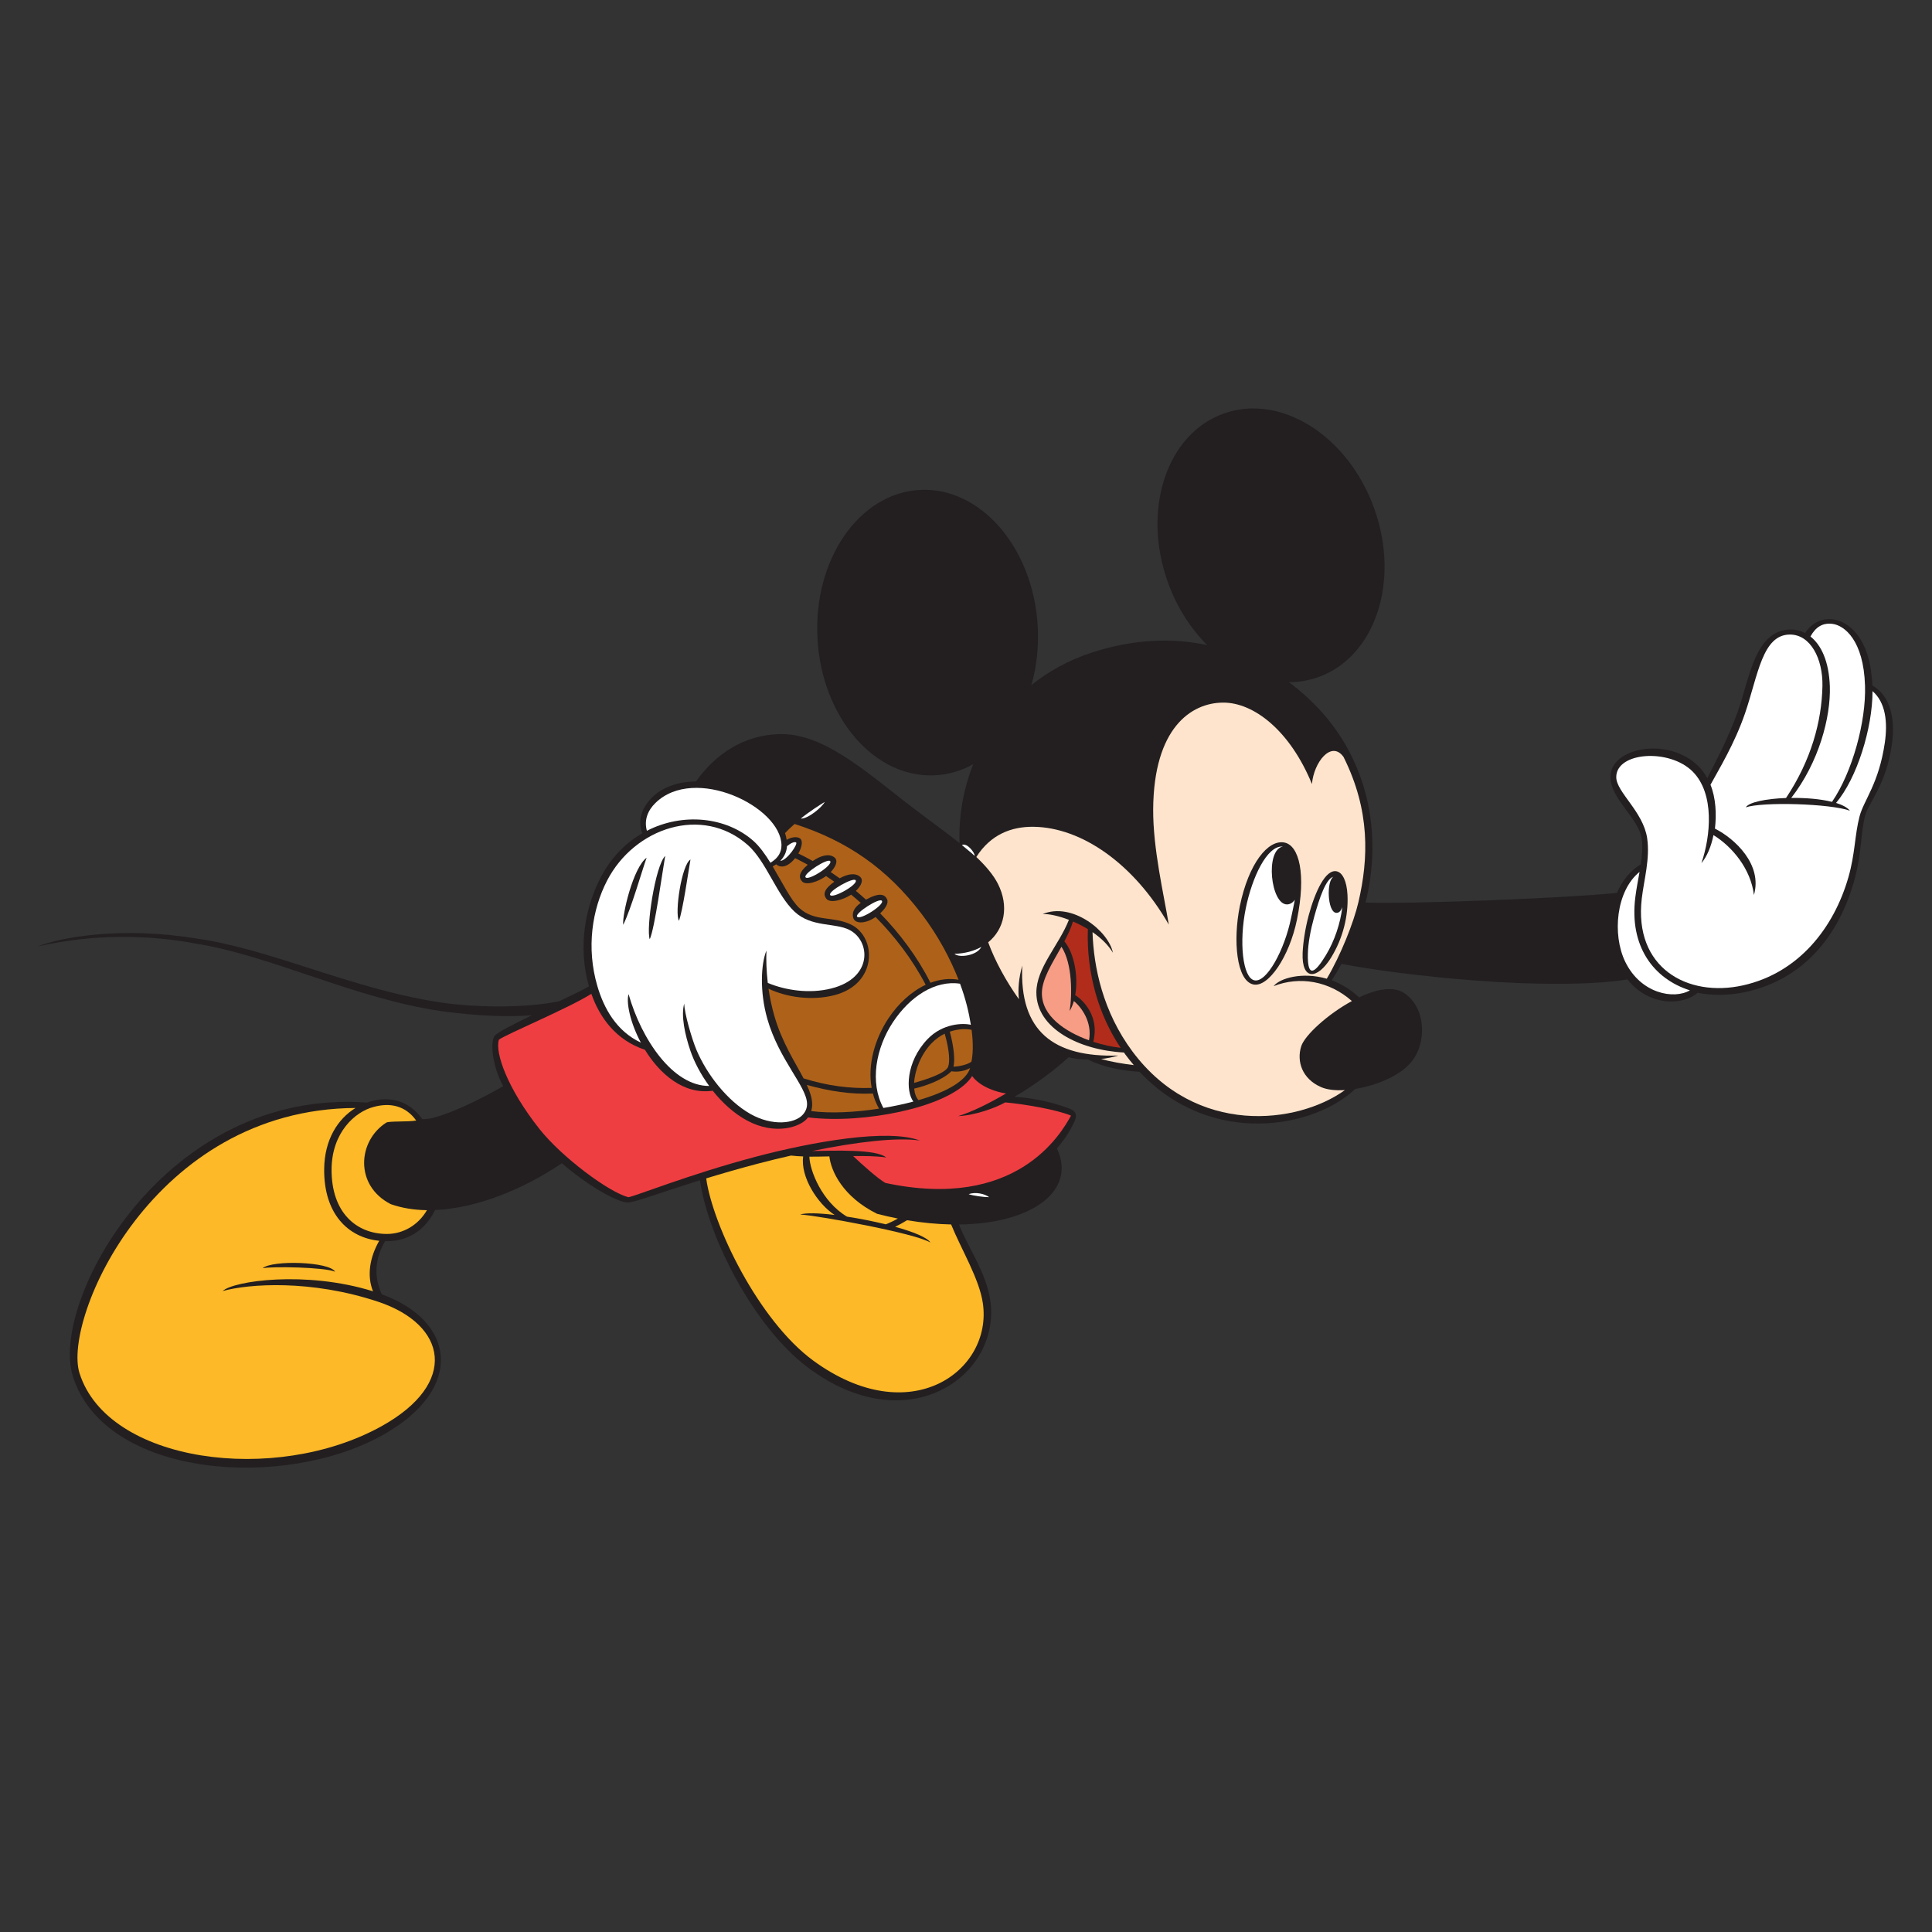 <?xml version="1.0" encoding="utf-8"?>
<!-- Generator: Adobe Illustrator 16.0.4, SVG Export Plug-In . SVG Version: 6.00 Build 0)  -->
<!DOCTYPE svg PUBLIC "-//W3C//DTD SVG 1.1//EN" "http://www.w3.org/Graphics/SVG/1.1/DTD/svg11.dtd">
<svg version="1.1" id="Layer_1" xmlns="http://www.w3.org/2000/svg" xmlns:xlink="http://www.w3.org/1999/xlink" x="0px" y="0px"
	 width="72px" height="72px" viewBox="0 0 72 72" enable-background="new 0 0 72 72" xml:space="preserve">
<rect x="0" y="0" width="72" height="72" fill="#333333" stroke="none"/>
<g>
	<path fill="#231F20" d="M69.777,25.546c-0.074-1.824-0.922-2.394-1.469-2.465c-0.527-0.067-0.867,0.25-1.039,0.509
		c-0.166-0.086-0.346-0.129-0.527-0.129c-1.34-0.005-1.553,1.861-1.967,3.023c-0.379,1.069-0.84,1.894-1.148,2.515
		c-0.088-0.16-0.193-0.306-0.32-0.435c-1.119-1.125-3.291-0.715-3.291,0.388c0.002,0.824,1.053,1.535,1.164,2.3
		c0.045,0.289,0.018,0.617-0.033,0.959c-0.404,0.245-0.699,0.624-0.889,1.065c-1.852,0.193-7.58,0.419-9.369,0.362
		c0.639-2.584,0.092-5.267-1.752-7.233c-0.328-0.35-0.697-0.681-1.102-0.981c0.373-0.001,0.746-0.063,1.105-0.194
		c2.121-0.765,3.047-3.584,2.068-6.295c-0.98-2.71-3.492-4.286-5.613-3.52c-2.121,0.765-3.047,3.584-2.068,6.295
		c0.334,0.924,0.848,1.717,1.461,2.33c-1.281-0.272-2.729-0.233-4.295,0.279c-0.867,0.283-1.617,0.7-2.254,1.209
		c0.189-0.673,0.275-1.411,0.234-2.179c-0.162-2.936-2.135-5.216-4.4-5.091c-2.265,0.125-3.97,2.606-3.808,5.543
		c0.162,2.936,2.129,5.216,4.394,5.091c0.503-0.027,0.978-0.173,1.41-0.413c-0.376,0.954-0.546,1.967-0.509,2.941
		c-0.594-0.474-1.29-0.963-1.98-1.5c-1.549-1.205-3.105-2.575-4.67-2.563c-1.354,0.011-2.436,0.727-3.173,1.767
		c-0.652,0.005-1.262,0.197-1.681,0.64c-0.355,0.376-0.498,0.848-0.318,1.289c-0.605,0.35-1.145,0.881-1.531,1.607
		c-0.591,1.11-0.884,2.614-0.457,4.1c-0.307,0.177-0.679,0.341-1.105,0.552c-1.132,0.239-2.917,0.257-4.332,0.061
		c-3.331-0.479-6.41-2.01-9.197-2.397c-2.782-0.46-5.059-0.046-5.91,0.295c0.869-0.19,3.053-0.634,5.853-0.113
		c2.863,0.451,5.914,2.047,9.195,2.525c1.373,0.189,2.558,0.221,3.364,0.154c-0.71,0.347-1.303,0.646-1.388,0.772
		c-0.168,0.244-0.082,1.126,0.322,1.871c-0.681,0.392-1.546,0.828-2.263,1.074c-0.285,0.099-0.514,0.158-0.754,0.153
		c-0.549-0.791-1.374-0.858-2.065-0.616C6.143,40.54,1.85,48.513,2.712,51.281c1.19,3.817,7.943,4.276,11.628,2.156
		c2.974-1.71,2.628-4.207-0.109-5.2c-0.318-0.685-0.246-1.352,0.118-1.983c0.021,0,0.041,0.002,0.062,0.002
		c0.918,0,1.502-0.539,1.803-1.162c1.532-0.067,3.253-0.75,4.724-1.743c0.959,0.825,2.04,1.45,2.458,1.463
		c0.224,0.007,1.187-0.359,2.687-0.827c0.328,2.208,2.053,5.488,4.012,6.967c3.686,2.777,7.166,0.375,6.819-2.434
		c-0.132-1.067-0.904-2.144-1.174-2.887c2.751-0.031,4.388-1.276,3.648-2.834c0.277-0.32,0.51-0.67,0.666-1.036
		c0.119-0.286-0.033-0.387-0.234-0.463c-0.48-0.184-1.277-0.383-2.014-0.426c0.777-0.448,1.545-1.037,2.018-1.474
		c0.234,0.065,0.471,0.08,0.727,0.089c0.557,0.275,1.236,0.415,1.914,0.452c2.719,2.881,6.586,2.053,8.035,0.641
		c0.771-0.124,1.609-0.464,2.049-0.952c0.646-0.718,0.607-2.086-0.229-2.627c-0.406-0.264-1.037-0.133-1.67,0.166
		c-0.324-0.304-0.674-0.507-1.021-0.634c0.131-0.202,0.254-0.408,0.367-0.615c2.154,0.423,7.652,1.044,10.656,0.582
		c0.861,1.067,2.143,0.931,2.611,0.496c0.52,0.105,1.17,0.102,1.744-0.019c2.135-0.452,3.523-2.019,4.125-4.273
		c0.248-0.93,0.205-1.639,0.377-2.312c0.125-0.485,0.777-1.123,0.996-2.648C70.637,26.818,70.467,25.941,69.777,25.546z"/>
	<path fill="#FFFFFF" d="M22.625,32.816c1.023-1.974,3.547-2.813,5.236-1.331c0.694,0.61,1.081,1.867,1.749,2.49
		c0.631,0.589,1.495,0.405,2.039,0.677c0.793,0.396,0.902,1.792-0.671,2.186c-0.804,0.203-1.701,0.072-2.365-0.208
		c-0.053-0.455-0.063-0.865-0.051-1.204c-0.203,0.5-0.256,1.53,0.035,2.549c0.434,1.518,1.457,2.503,1.479,3.147
		c0.005,0.147-0.04,0.284-0.152,0.412c-0.308,0.353-1.155,0.435-1.957-0.019c-0.868-0.492-1.624-1.476-2.009-2.381
		c-0.169-0.398-0.457-1.379-0.458-1.735c-0.13,0.448,0.027,1.164,0.228,1.756c0.142,0.417,0.385,0.883,0.702,1.316
		c-1.357,0.006-2.528-1.741-3.005-3.422c-0.096,0.304,0.062,1.067,0.458,1.807c-0.917-0.434-1.378-1.28-1.622-2.111
		C21.844,35.32,22.067,33.893,22.625,32.816z"/>
	<path fill="#FFFFFF" d="M68.291,23.25c0.434,0.054,1.16,0.597,1.213,2.304c0.043,1.343-0.477,3.232-1.23,4.329
		c-0.43-0.108-0.988-0.154-1.52-0.146c1.029-1.324,1.475-3.004,1.439-4.158c-0.033-0.939-0.324-1.544-0.723-1.858
		C67.666,23.362,67.928,23.204,68.291,23.25z"/>
	<path fill="#231F20" d="M29.09,27.546c1.366-0.002,2.984,1.364,4.58,2.625c1.534,1.213,2.732,1.81,3.28,2.893
		c0.489,0.973,0.029,2.261-1.485,2.28c-0.249-0.476-0.552-0.966-0.912-1.458c-1.206-1.64-2.725-2.729-4.711-3.38
		c0.278-0.232,0.723-0.519,0.893-0.62c-0.315-0.026-1.164,0.471-1.57,0.932c-0.444-0.903-1.715-1.588-2.92-1.682
		C26.89,28.341,27.865,27.548,29.09,27.546z"/>
	<path fill="#AE6219" d="M34.23,40.999c-0.092-0.102-0.145-0.251-0.161-0.43c0.473-0.109,1.084-0.341,1.387-0.646
		c0.216,0.036,0.487,0,0.697-0.12C36.007,40.274,35.288,40.695,34.23,40.999z"/>
	<path fill="#AE6219" d="M35.207,38.522c0.193,0.687,0.188,1.06,0.129,1.228c-0.084,0.244-0.843,0.488-1.27,0.606
		c0.026-0.474,0.256-1.063,0.644-1.47C34.867,38.723,35.037,38.604,35.207,38.522z"/>
	<path fill="#AE6219" d="M36.201,39.567c-0.16,0.115-0.458,0.177-0.668,0.185c0.059-0.233,0.024-0.701-0.136-1.305
		c0.339-0.116,0.632-0.107,0.812-0.067C36.281,38.932,36.254,39.335,36.201,39.567z"/>
	<path fill="#FFFFFF" d="M34.567,38.725c-0.821,0.859-0.813,1.958-0.528,2.327c-0.355,0.095-0.733,0.175-1.118,0.239
		c-0.515-0.951-0.284-2.229,0.358-3.2c0.628-0.947,1.566-1.572,2.499-1.431c0.211,0.565,0.332,1.086,0.403,1.532
		C35.901,38.121,35.132,38.133,34.567,38.725z"/>
	<path fill="#AE6219" d="M30.068,40.433c0.832,0.231,1.644,0.359,2.461,0.319c0.052,0.196,0.128,0.386,0.23,0.564
		c-0.901,0.14-1.819,0.184-2.529,0.091c0.027-0.084,0.039-0.175,0.037-0.268C30.264,40.919,30.186,40.685,30.068,40.433z"/>
	<path fill="#FFFFFF" d="M29.329,31.535c0.123-0.104,0.272-0.18,0.338-0.14c0.085,0.051-0.347,0.682-0.587,0.687
		C29.237,31.921,29.317,31.729,29.329,31.535z"/>
	<path fill="#AE6219" d="M28.925,32.211c0.226,0.191,0.509,0.021,0.708-0.23c0.152,0.074,0.31,0.157,0.47,0.246
		c-0.344,0.291-0.337,0.474-0.221,0.612c0.153,0.182,0.621,0.011,0.896-0.186c0.003-0.002,0.005-0.004,0.008-0.005
		c0.102,0.067,0.204,0.138,0.306,0.211c-0.405,0.289-0.413,0.48-0.3,0.63c0.143,0.19,0.619,0.047,0.905-0.134
		c0.007-0.004,0.015-0.009,0.022-0.015c0.12,0.099,0.239,0.201,0.358,0.308c-0.219,0.157-0.331,0.332-0.285,0.537
		c0.058,0.257,0.431,0.229,0.725,0.061c0.037-0.022,0.076-0.046,0.114-0.072c0.712,0.721,1.368,1.571,1.866,2.526
		c-0.539,0.253-1.027,0.706-1.392,1.258c-0.507,0.768-0.776,1.722-0.621,2.585c-0.807,0.027-1.622-0.071-2.536-0.354
		c-0.319-0.608-0.803-1.339-1.087-2.32c-0.102-0.354-0.173-0.697-0.22-1.023c0.674,0.32,1.613,0.459,2.458,0.24
		c1.603-0.413,1.581-2.148,0.627-2.625c-0.673-0.336-1.366-0.094-1.939-0.623c-0.313-0.29-0.631-0.946-0.991-1.55
		C28.841,32.265,28.885,32.239,28.925,32.211z"/>
	<path fill="#AE6219" d="M34.676,36.626c-0.482-0.956-1.138-1.833-1.875-2.589c0.188-0.171,0.326-0.381,0.257-0.526
		c-0.085-0.181-0.275-0.264-0.784,0.015c0,0-0.001,0-0.002,0.001c-0.124-0.112-0.248-0.22-0.375-0.326
		c0.188-0.179,0.303-0.4,0.152-0.529c-0.178-0.153-0.465-0.102-0.756,0.06c-0.112-0.081-0.224-0.158-0.335-0.233
		c0.185-0.192,0.295-0.427,0.133-0.55c-0.198-0.15-0.504-0.066-0.802,0.138c-0.18-0.101-0.36-0.195-0.537-0.279
		c0.133-0.233,0.182-0.48,0.059-0.565c-0.117-0.08-0.336-0.042-0.494,0.056c-0.012-0.086-0.034-0.17-0.061-0.253
		c0.091-0.098,0.216-0.216,0.356-0.339c1.947,0.626,3.437,1.647,4.721,3.335c0.647,0.851,1.086,1.699,1.39,2.47
		C35.363,36.449,35.017,36.498,34.676,36.626z"/>
	<path fill="#FFFFFF" d="M24.421,29.929c1.459-1.436,4.689,0.138,4.702,1.569c0.002,0.266-0.125,0.484-0.412,0.654
		c-0.197-0.319-0.408-0.614-0.638-0.817c-1.017-0.896-2.629-1.059-3.966-0.374C23.997,30.561,24.14,30.206,24.421,29.929z"/>
	<path fill="#FDB927" d="M13.901,48.123c-2.507-0.781-5.205-0.387-5.603-0.01c0.979-0.27,3.285-0.435,5.794,0.399
		c2.564,0.854,3.015,3.036,0.126,4.639c-3.958,2.197-10.212,1.364-11.257-1.985c-0.627-2.013,2.727-9.833,10.288-9.875
		c-0.652,0.4-1.159,1.171-1.168,2.28c-0.014,1.653,0.876,2.548,2.051,2.67C13.788,46.844,13.661,47.525,13.901,48.123z"/>
	<path fill="#FDB927" d="M14.419,45.986c-1.121,0-2.077-0.781-2.062-2.423c0.013-1.352,0.865-2.131,1.572-2.312
		c0.595-0.162,1.175-0.059,1.582,0.508c-0.296,0.055-1.017,0.015-1.116,0.078c-1.064,0.678-1.191,2.345,0.167,3.038
		c0.418,0.147,0.873,0.219,1.349,0.225C15.584,45.664,15.013,45.986,14.419,45.986z"/>
	<path fill="#231F20" d="M14.663,44.688c-0.996-0.61-1.077-1.978-0.21-2.663c0.199-0.063,1.131,0.117,2.153-0.207
		c0.692-0.219,1.592-0.696,2.261-1.075c0.259,0.503,0.532,0.955,0.995,1.524c0.243,0.299,0.548,0.61,0.86,0.893
		C18.404,44.593,16.139,45.197,14.663,44.688z"/>
	<path fill="#FDB927" d="M30.309,50.707c-2.042-1.495-3.75-5.043-3.991-6.792c0.57-0.175,1.211-0.36,1.914-0.546
		c0.419-0.109,0.837-0.212,1.248-0.305c0.136,0.017,0.288,0.027,0.452,0.033c-0.107,0.767,0.54,1.771,1.171,2.18
		c-0.581-0.07-1.065-0.085-1.284-0.016c0.6,0.03,4.273,0.688,4.854,1.045c-0.115-0.189-0.644-0.402-1.315-0.588
		c0.147-0.069,0.327-0.17,0.445-0.244c0.578,0.097,1.128,0.147,1.643,0.158c0.374,0.924,1.053,2.029,1.183,2.941
		C36.992,51.086,33.923,53.349,30.309,50.707z"/>
	<path fill="#FDB927" d="M30.908,43.096c0.062,0.541,0.492,1.501,1.778,2.139c0.263,0.067,0.521,0.127,0.775,0.177
		c-0.145,0.083-0.309,0.16-0.451,0.215c-0.465-0.113-0.971-0.215-1.445-0.286c-0.934-0.556-1.387-1.714-1.402-2.235
		C30.4,43.106,30.653,43.102,30.908,43.096z"/>
	<path fill="#231F20" d="M35.723,44.553c-0.855,0.082-1.792,0.006-2.773-0.273c-0.483-0.249-1.109-0.763-1.474-1.194
		c-0.11,0.002-0.221,0.005-0.333,0.007c0.16,0.806,1.121,1.716,1.599,1.935c3.773,0.854,7.084,0.004,6.489-2.057
		c-0.742,0.766-1.83,1.334-3.13,1.534c0.164,0.058,0.567,0.112,0.763,0.112C36.569,44.81,35.861,44.656,35.723,44.553z"/>
	<path fill="#F79C85" d="M39.557,35.282c0.412,0.625,0.404,1.819,0.303,2.396c0.068-0.107,0.119-0.234,0.16-0.371
		c0.285,0.229,0.693,0.79,0.564,1.462c-0.895-0.322-1.756-0.908-1.756-1.752C38.828,36.485,39.215,35.895,39.557,35.282z"/>
	<path fill="#B22C1B" d="M40.07,37.087c0.125-0.695-0.041-1.581-0.404-2.006c0.131-0.244,0.246-0.492,0.32-0.739
		c0.186,0.079,0.375,0.174,0.555,0.284c-0.055,1.659,0.408,3.208,1.221,4.423c-0.301-0.033-0.658-0.107-1.02-0.225
		C40.986,37.897,40.379,37.276,40.07,37.087z"/>
	<path fill="#231F20" d="M50.109,35.704c0.307-0.595,0.545-1.209,0.717-1.83c1.805,0.095,7.234-0.094,9.336-0.344
		c-0.25,0.78-0.199,1.703,0.152,2.436c0.059,0.122,0.125,0.233,0.193,0.339C57.408,36.643,51.943,36.015,50.109,35.704z"/>
	<path fill="#FFFFFF" d="M60.568,35.843c-0.494-1.019-0.338-2.648,0.533-3.349c-0.055,0.311-0.117,0.628-0.156,0.935
		c-0.238,1.853,0.695,3.057,2.033,3.478C62.383,37.255,61.148,37.036,60.568,35.843z"/>
	<path fill="#FFFFFF" d="M70.24,27.689c-0.221,1.513-0.779,2.126-0.939,2.732c-0.184,0.699-0.162,1.387-0.416,2.27
		c-0.541,1.889-1.852,3.565-3.924,4.03c-2.082,0.465-4.08-0.659-3.777-3.235c0.084-0.708,0.312-1.486,0.201-2.248
		c-0.148-0.998-1.152-1.718-1.152-2.278c0-0.94,1.986-1.078,2.854-0.2c0.816,0.828,0.666,2.394,0.32,3.407
		c0.209-0.25,0.365-0.623,0.449-1.045c0.707,0.434,1.393,1.269,1.508,2.231c0.328-1.139-0.719-2.104-1.453-2.472
		c0.062-0.531,0.035-1.142-0.166-1.635c0.316-0.583,0.896-1.521,1.291-2.673c0.482-1.412,0.641-2.925,1.672-2.925
		c0.762,0,1.229,0.897,1.209,1.919c-0.025,1.321-0.426,2.776-1.357,4.172c-0.74,0.027-1.385,0.155-1.498,0.348
		c0.629-0.211,3.135-0.141,3.879,0.125c-0.098-0.12-0.281-0.216-0.516-0.289c0.779-0.92,1.359-2.787,1.359-4.166
		C70.271,26.176,70.355,26.912,70.24,27.689z"/>
	<path fill="#231F20" d="M52.252,37.19c0.502,0.385,0.781,1.563,0.102,2.237c-0.77,0.765-2.295,1.218-3.035,0.887
		c-0.602-0.268-0.756-0.859-0.637-1.233C48.855,38.537,51.459,36.577,52.252,37.19z"/>
	<path fill="#FFFFFF" d="M30.017,32.688c0.08,0.167,1.04-0.448,0.92-0.597C30.843,31.976,29.949,32.548,30.017,32.688z"/>
	<path fill="#FFFFFF" d="M30.934,33.347c0.071,0.171,1.064-0.387,0.953-0.543C31.801,32.684,30.875,33.203,30.934,33.347z"/>
	<path fill="#FFFFFF" d="M32.864,33.569c0.119,0.143-0.841,0.757-0.926,0.586C31.872,34.023,32.766,33.449,32.864,33.569z"/>
	<path fill="#231F20" d="M36.298,39.936c0.234,0.242,0.881,0.642,1.415,0.68c0.795-0.484,1.51-1.011,1.873-1.31
		c-0.758-0.279-1.34-0.865-1.549-1.676c-0.652-0.745-1.126-1.549-1.465-2.341c-0.278,0.153-0.615,0.247-1.002,0.257
		C36.539,37.491,36.625,39.207,36.298,39.936z"/>
	<path fill="#EF3E42" d="M37.461,41.083c-0.361,0.206-1.127,0.484-1.751,0.512c0.549-0.173,1.181-0.491,1.781-0.845
		c-0.326-0.044-0.962-0.235-1.263-0.65c-0.296,0.488-1.132,0.929-2.229,1.222l-0.453,0.109c-1.095,0.239-2.348,0.341-3.434,0.212
		c-0.007,0.011-0.013,0.02-0.02,0.027c-0.256,0.327-1.198,0.657-2.256,0.087c-0.486-0.264-0.921-0.663-1.275-1.109
		c-1.081,0.16-1.975-0.626-2.527-1.526c-1.073-0.354-1.684-1.194-1.996-2.085c-0.858,0.543-3.197,1.514-3.445,1.71
		c-0.154,0.478,0.317,1.821,1.512,3.328c0.831,1.049,2.583,2.354,3.311,2.542c0.256-0.036,2.28-0.855,4.729-1.504
		c2.148-0.568,4.95-1.061,6.137-0.608c-0.841-0.126-2.333,0.044-4.017,0.39c0.805-0.011,2.385-0.08,2.759,0.24
		c-0.402-0.057-0.833-0.053-1.232-0.053c0.317,0.299,0.918,0.84,1.202,1.002c4.868,1.04,6.53-1.8,6.919-2.508
		C39.387,41.358,38.234,41.154,37.461,41.083z"/>
	<path fill="#FEE4CD" d="M50.07,28.21c0.998,1.998,0.934,3.782,0.553,5.417c-0.176,0.751-0.656,1.965-1.178,2.847
		c-0.908-0.263-1.75-0.023-1.98,0.276c0.973-0.383,2.076-0.188,2.916,0.556c-0.91,0.495-1.76,1.28-1.889,1.687
		c-0.176,0.554,0.029,1.213,0.744,1.522c0.23,0.099,0.543,0.131,0.885,0.109c-1.764,1.273-5.547,1.737-7.916-1.436
		c-1.1-1.475-1.449-3.142-1.49-4.45c0.309,0.211,0.58,0.469,0.76,0.767c-0.166-0.816-1.523-1.897-2.619-1.441
		c0.225-0.01,0.586,0.064,0.979,0.215c-0.379,0.961-1.213,1.788-1.213,2.71c0,1.333,1.588,2.147,3.266,2.235
		c0.023,0.036,0.047,0.072,0.074,0.105c0.096,0.127,0.191,0.249,0.291,0.364c-0.387-0.044-0.896-0.133-1.219-0.226
		c0.211-0.024,0.426-0.066,0.641-0.13c-2.426,0.075-3.693-0.918-3.578-3.352c-0.129,0.453-0.166,0.872-0.127,1.252
		c-0.475-0.667-0.889-1.423-1.144-2.12c0.608-0.494,0.786-1.342,0.364-2.178c-0.165-0.328-0.463-0.68-0.806-1.001
		c0.531-0.837,1.304-1.136,2.13-1.126c1.793,0.02,3.746,1.38,5.043,3.645c-0.188-1.138-0.59-2.826-0.582-4.296
		c0.02-3.029,1.412-3.971,2.605-3.977c1.141-0.006,2.494,1.039,3.312,3.035C48.961,28.403,49.617,27.576,50.07,28.21z"/>
	<path fill="#231F20" d="M49.875,27.876c-0.285-0.529-0.545-0.89-0.943-1.329l-0.127-0.139c-1.91-1.997-4.924-2.9-8.098-1.812
		c-2.637,0.903-4.697,3.28-4.695,7.031c0.065,0.054,0.127,0.107,0.188,0.161c0.547-0.863,1.321-1.223,2.331-1.218
		c1.5,0.007,3.631,1.074,4.814,3.289c-0.334-1.18-0.627-2.427-0.621-3.706c0.01-3.038,1.371-4.184,2.82-4.216
		c1.502,0.002,2.756,1.343,3.311,2.854C48.994,28.085,49.5,27.586,49.875,27.876z"/>
	<path fill="#231F20" d="M48.334,34.272c-0.281,1.375-1.064,2.53-1.621,2.417c-0.637-0.131-0.768-1.649-0.508-2.92
		c0.328-1.594,1.055-2.494,1.666-2.369C48.414,31.512,48.684,32.573,48.334,34.272z"/>
	<path fill="#231F20" d="M48.545,35.514c0.016-0.372,0.09-0.892,0.225-1.396c0.24-0.891,0.631-1.735,1.043-1.647
		c0.215,0.045,0.377,0.354,0.404,0.879c0.039,0.776-0.17,1.626-0.617,2.346C49.1,36.502,48.506,36.561,48.545,35.514z"/>
	<path fill="#FFFFFF" d="M47.965,33.705c-0.611,0.008-0.828-2.027-0.158-2.157c-0.592-0.045-1.145,1.153-1.379,2.293
		c-0.258,1.261-0.121,2.603,0.322,2.693c0.453,0.095,1.119-1.125,1.365-2.325c0.037-0.183,0.113-0.513,0.137-0.679
		C48.201,33.616,48.096,33.703,47.965,33.705z"/>
	<path fill="#FFFFFF" d="M49.777,34.016c-0.309-0.065-0.346-1.183-0.086-1.34c-0.277,0.065-0.527,0.812-0.715,1.493
		c-0.133,0.478-0.229,0.984-0.236,1.386c-0.018,0.893,0.25,0.739,0.672,0.042c0.324-0.534,0.541-1.19,0.613-1.793
		C49.979,33.933,49.902,34.042,49.777,34.016z"/>
	<path fill="#FFFFFF" d="M35.848,31.493c0.182,0.157,0.364,0.295,0.472,0.402C36.338,31.785,36.031,31.387,35.848,31.493z"/>
	<path fill="#231F20" d="M43.762,21.585c-0.932-2.578-0.074-5.25,1.914-5.968s4.355,0.79,5.287,3.367
		c0.93,2.577,0.072,5.249-1.916,5.968c-0.48,0.173-0.984,0.217-1.484,0.146c-0.6-0.383-1.268-0.698-1.996-0.913
		C44.801,23.566,44.152,22.671,43.762,21.585z"/>
	<path fill="#231F20" d="M34.845,28.616c-2.12,0.117-3.964-2.066-4.12-4.877c-0.155-2.811,1.438-5.184,3.559-5.3
		c2.12-0.117,3.969,2.066,4.124,4.877c0.051,0.922-0.09,1.796-0.371,2.56c-0.672,0.627-1.197,1.367-1.574,2.159
		C35.982,28.376,35.435,28.584,34.845,28.616z"/>
	<path fill="#231F20" d="M23.225,34.465c0.291-0.575,0.72-2.085,0.874-2.501C23.599,32.325,23.183,34.084,23.225,34.465z"/>
	<path fill="#231F20" d="M24.214,35.003c0.188-0.406,0.465-2.484,0.576-3.106C24.416,32.269,24.07,34.611,24.214,35.003z"/>
	<path fill="#231F20" d="M25.302,34.314c0.14-0.354,0.348-1.81,0.43-2.283C25.4,32.227,25.137,34.029,25.302,34.314z"/>
	<path fill="#FFFFFF" d="M30.735,29.886c-0.169,0.101-0.614,0.388-0.893,0.62C30.112,30.523,30.638,30.08,30.735,29.886z"/>
	<path fill="#FFFFFF" d="M36.572,35.289c-0.278,0.153-0.615,0.247-1.002,0.257C35.738,35.706,36.408,35.617,36.572,35.289z"/>
	<path fill="#FFFFFF" d="M36.863,44.616c-0.196,0-0.599-0.055-0.763-0.112C36.347,44.407,36.708,44.491,36.863,44.616z"/>
	<path fill="#231F20" d="M9.788,47.263c0.335-0.074,2.315-0.04,2.7,0.13C12.283,47.016,10.139,46.95,9.788,47.263z"/>
</g>
</svg>
